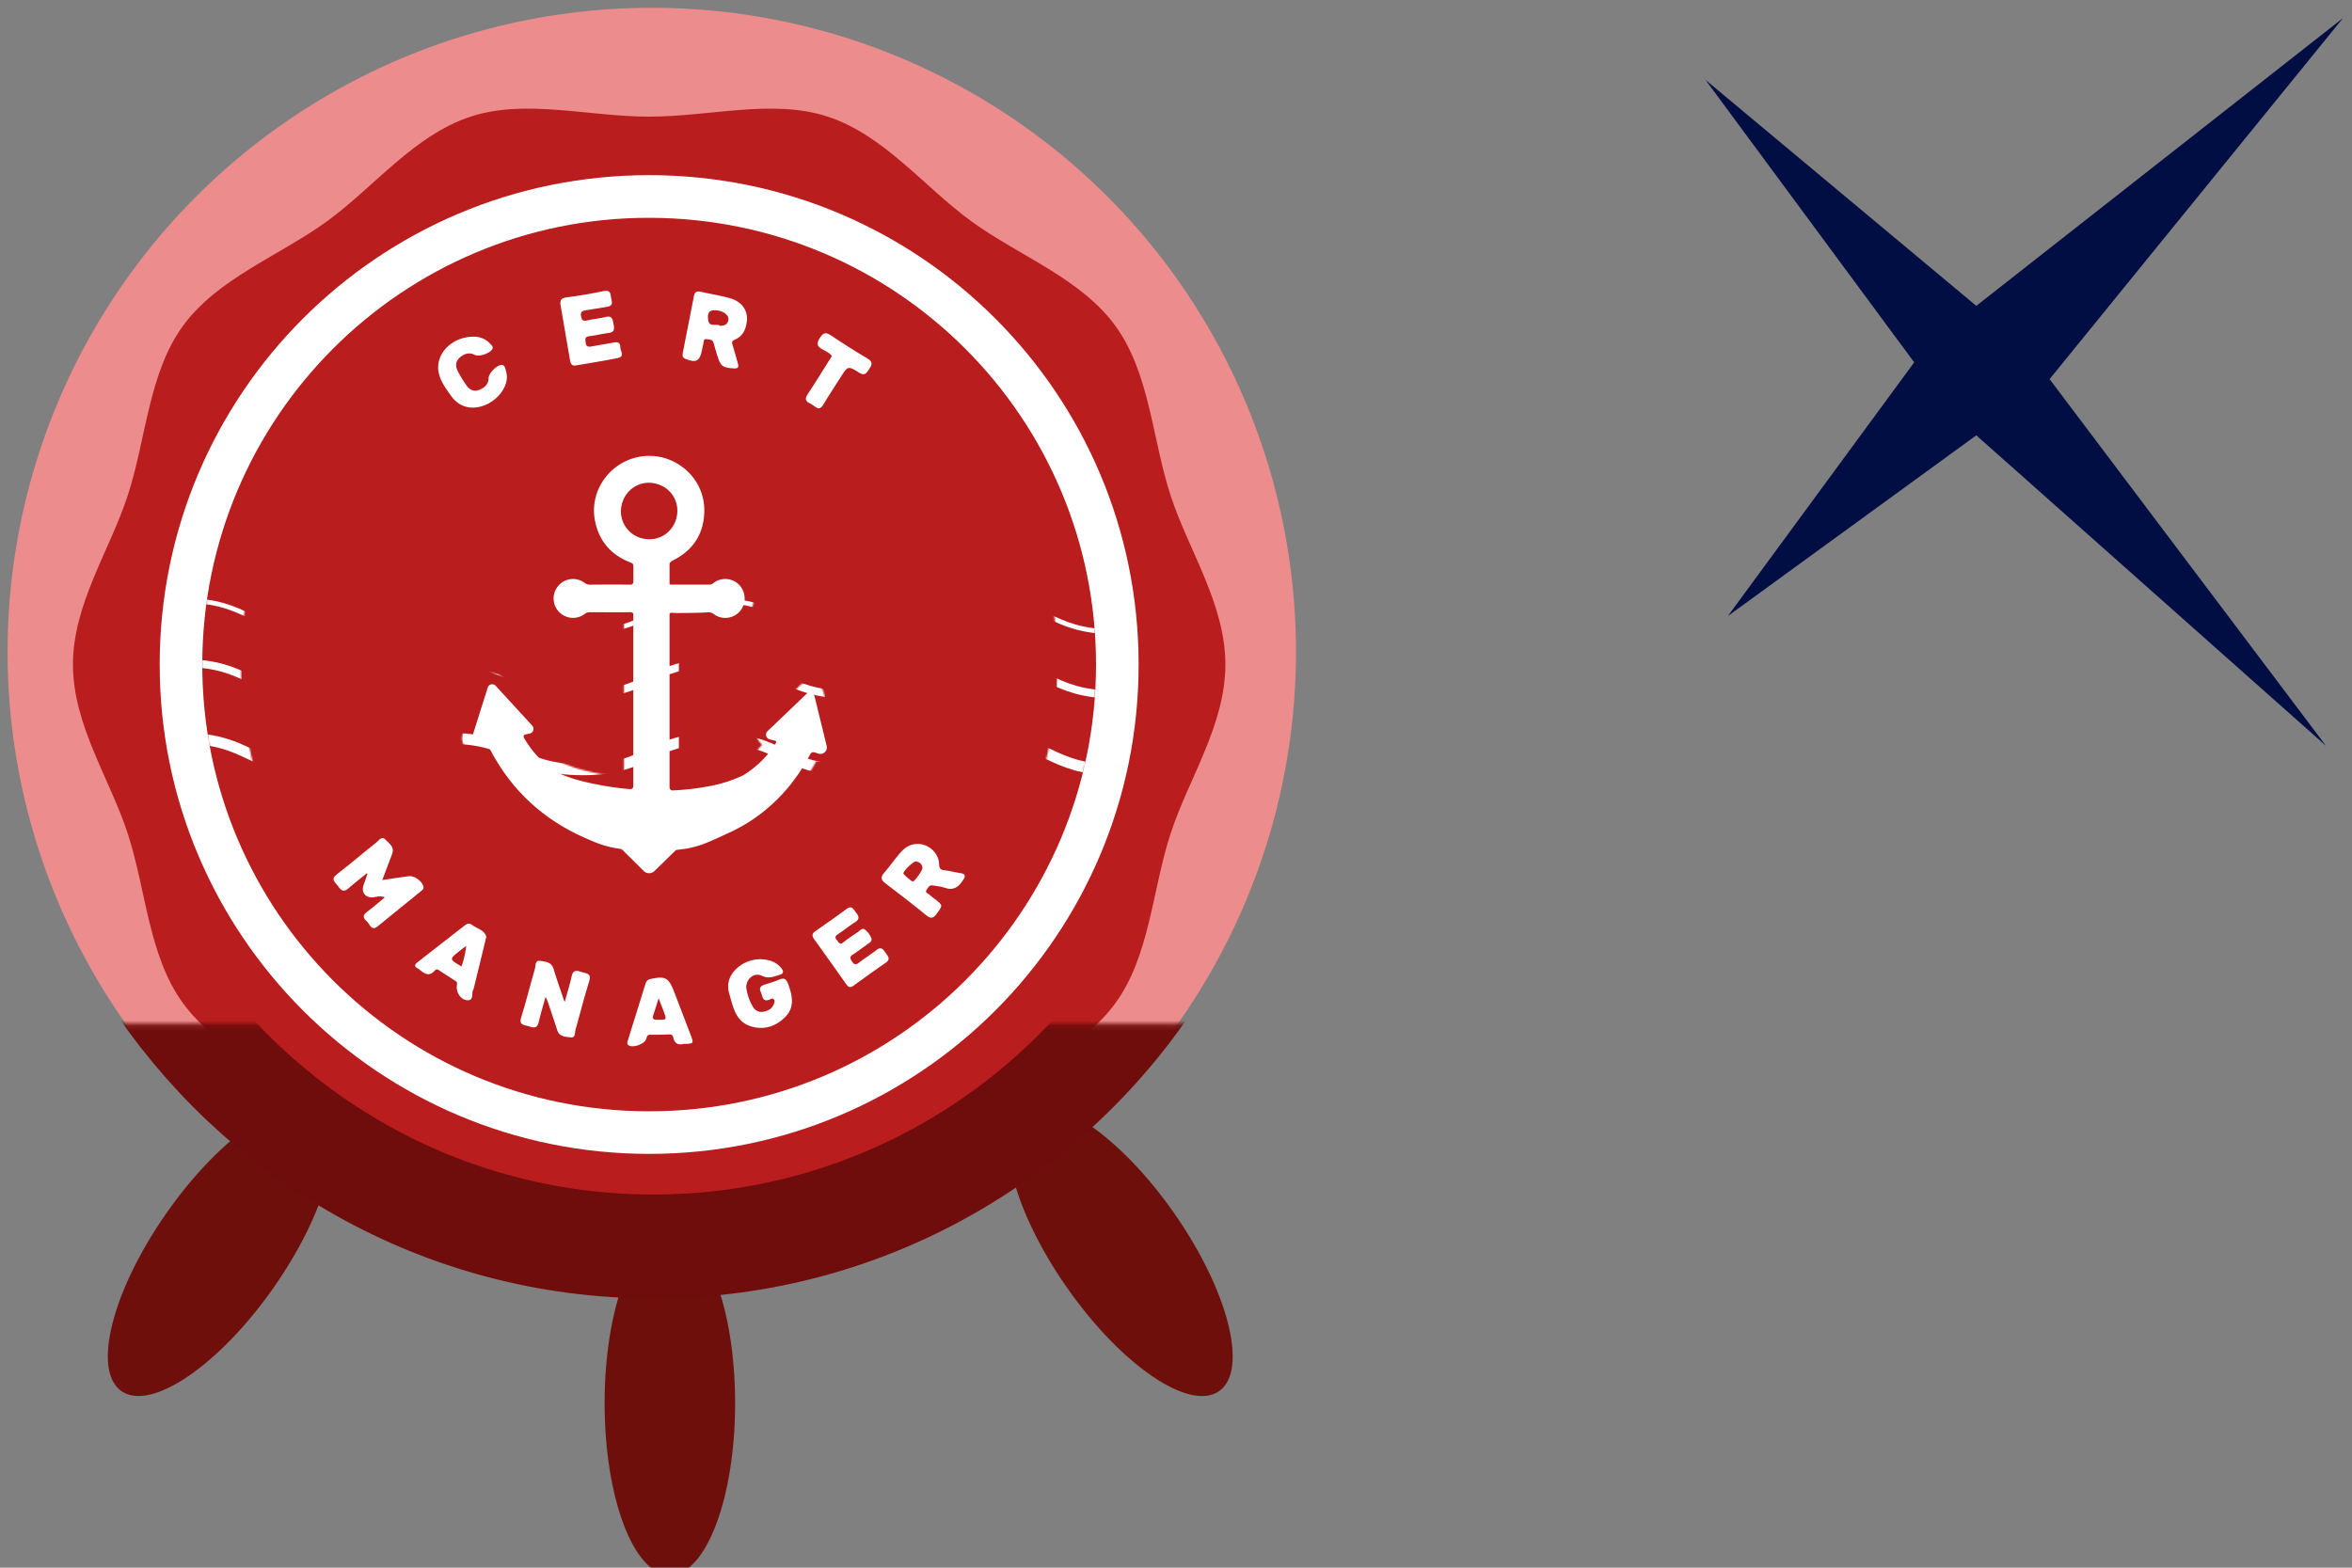 <?xml version="1.0" encoding="UTF-8"?>
<svg width="60" height="40" version="1.1" viewBox="0 0 60 40" xmlns="http://www.w3.org/2000/svg">
 <rect x="0" y="0" width="60" height="40" fill="#808080" stroke="none"/>
 <defs>
  <mask id="sxa" fill="#ffffff">
   <path d="m0 0h313.3v159.86h-313.3z" fill="#fff" fill-rule="evenodd"/>
  </mask>
  <mask id="sxb" x="598.71" y="183.45" width="593.98" height="570.22" maskUnits="userSpaceOnUse">
   <g filter="url(#sxc)">
    <path d="m895.7 183.45c-157.46 0-285.11 127.65-285.11 285.11s127.65 285.11 285.11 285.11 285.11-127.67 285.11-285.11-127.65-285.11-285.11-285.11zm-0.07 545.42c-143.81 0-260.21-116.46-260.24-260.27s116.71-260.6 260.61-260.34 260.14 116.74 260 260.5-116.58 260.15-260.37 260.11z"/>
    <path d="m875.36 590.92c-8.93-1.41-13.67-3.12-23.71-7.61-27.65-12.37-48.78-32.15-62.65-58.81l-1.22 0.27a9.26 9.26 0 0 1-2 0.22 9.37 9.37 0 0 1-7.53-3.83 9.26 9.26 0 0 1-1.37-8.35l2.27-7.19 7.85-25.13a9 9 0 0 1 15.27-3.39l23.26 25.35a9.07 9.07 0 0 1-1.47 13.55 61.2 61.2 0 0 0 14.52 14.56 88.71 88.71 0 0 0 16.26 5.65 181.32 181.32 0 0 0 24.73 4.4v-100.41h-21.52a18.49 18.49 0 0 1-11 3.64 18.23 18.23 0 0 1-13.57-6.08 18.48 18.48 0 0 1-0.11-24.5 18.19 18.19 0 0 1 13.63-6.26 18.53 18.53 0 0 1 11 3.6h21.58v-3.33c-13.35-5.77-21.78-16.34-24.44-30.68-3.84-20.59 9.26-41.09 29.86-46.67a41.23 41.23 0 0 1 10.74-1.44 41.8 41.8 0 0 1 28.72 11.66 39.94 39.94 0 0 1 12.4 29c0 16.35-7.65 29-22.12 36.74v4.68h18.63a18.88 18.88 0 0 1 11-3.6 18.09 18.09 0 0 1 13.56 6.13 18.49 18.49 0 0 1-0.18 24.79 18 18 0 0 1-13.36 5.88 18.81 18.81 0 0 1-11-3.54h-0.6c-5.05 0.3-10.2 0.34-15.19 0.39h-2.94v100.98a147 147 0 0 0 18.3-2.35 81.13 81.13 0 0 0 20-6.37 59.65 59.65 0 0 0 14.84-13.31 9 9 0 0 1-0.82-13.79l24.71-23.65a9.1 9.1 0 0 1 6.34-2.56 9.19 9.19 0 0 1 9 7c2.56 10.49 5.1 20.87 7.67 31.41a10.12 10.12 0 0 1-9.81 12.53 10.2 10.2 0 0 1-2.58-0.33c-12.36 22.51-30.55 39.73-52.75 49.88l-4.09 1.95c-11.35 5.24-17.89 8.25-29.89 9.57l-19.9 19.52zm20-233.29c-6.26 0-11.39 5.17-11.69 11.76a11.56 11.56 0 0 0 3 8.41 11.77 11.77 0 0 0 8.26 3.81h1.08c6.23 0 11.21-5 11.56-11.6s-4.55-11.86-11.41-12.39c-0.16 0.02-0.48 0.01-0.76 0.01z"/>
   </g>
  </mask>
  <filter id="sxc" x="598.71" y="183.45" width="593.98" height="570.22" color-interpolation-filters="sRGB" filterUnits="userSpaceOnUse">
   <feFlood flood-color="#fff" result="bg"/>
   <feBlend in="SourceGraphic" in2="bg"/>
  </filter>
 </defs>
 <mask id="a" fill="#ffffff">
  <path d="m0 0h313.3v159.86h-313.3z" fill="#fff" fill-rule="evenodd"/>
 </mask>
 <mask id="b" fill="#ffffff">
  <path d="m0 0h313.3v159.86h-313.3z" fill="#fff" fill-rule="evenodd"/>
 </mask>
 <g>
  <g transform="matrix(.087 0 0 .087 54.838 -43.976)">
   <path d="m56.695 510.77-107.53 84.402-79.398-66.275 61.189 82.843-54.627 74.395 72.837-52.987 102.53 91.046-81.039-107.53z" fill="#000e44" fill-rule="evenodd"/>
  </g>
  <ellipse cx="16.627" cy="16.633" rx="16.434" ry="16.434" fill="#ed8c8c" stop-color="#000000"/>
  <g transform="translate(40)">
   <g transform="translate(0,40)">
    <g id="sxd" transform="matrix(.04 0 0 .04 -59.268 -41.787)" data-name="Background wavy outline">
     <path d="m1263.2 468.56c0 38.68-23.69 73.14-35 108-11.74 36.17-13.24 77.89-35.15 108-22.13 30.41-61.49 44.63-91.9 66.76-30.11 21.91-55.68 55.08-91.84 66.83-34.9 11.33-74.93-0.11-113.6-0.11s-78.7 11.44-113.59 0.11c-36.17-11.75-61.74-44.92-91.85-66.83-30.41-22.13-69.77-36.35-91.9-66.76-21.91-30.1-23.41-71.82-35.15-108-11.33-34.9-35-69.36-35-108s23.69-73.14 35-108c11.74-36.17 13.24-77.89 35.15-108 22.13-30.4 61.49-44.63 91.9-66.75 30.11-21.91 55.68-55.09 91.85-66.83 34.89-11.33 74.92 0.1 113.59 0.1s78.7-11.43 113.59-0.1c36.17 11.74 61.74 44.92 91.85 66.83 30.41 22.12 69.77 36.35 91.9 66.75 21.91 30.11 23.41 71.83 35.15 108 11.31 34.86 35 69.33 35 108z" fill="#ba1d1d"/>
    </g>
    <g id="sxe" transform="matrix(.04 0 0 .04 -59.268 -41.787)">
     <g fill="none" mask="url(#sxb)" stroke="#fff" stroke-miterlimit="10">
      <path d="m598.71 427.68c42.43 0 42.43 20 84.85 20s42.43-20 84.86-20 42.42 20 84.85 20 42.42-20 84.85-20 42.43 20 84.85 20 42.43-20 84.86-20 42.43 20 84.86 20" stroke-width="3"/>
      <path d="m598.71 467.68c42.43 0 42.43 20 84.85 20s42.43-20 84.86-20 42.42 20 84.85 20 42.42-20 84.85-20 42.43 20 84.85 20 42.43-20 84.86-20 42.43 20 84.86 20" stroke-width="5"/>
      <path d="m598.71 515.68c42.43 0 42.43 20 84.85 20s42.43-20 84.86-20 42.42 20 84.85 20 42.42-20 84.85-20 42.43 20 84.85 20 42.43-20 84.86-20 42.43 20 84.86 20" stroke-width="7"/>
     </g>
    </g>
    <g id="sxf" transform="matrix(.04 0 0 .04 -59.268 -41.787)">
     <g mask="url(#mask-2)">
      <g id="sxg" data-name="Text and detail">
       <path id="sxh" class="cls-7" d="m895.7 156.4c-172.4 0-312.16 139.76-312.16 312.16s139.76 312.16 312.16 312.16 312.16-139.72 312.16-312.16-139.76-312.16-312.16-312.16zm-0.08 597.16c-157.44 0-284.89-127.51-284.92-284.95 0-157.61 127.78-285.3 285.33-285s284.81 127.8 284.67 285.22-127.64 284.78-285.08 284.73z" fill="#fff"/>
       <g id="sxi" fill="#fff">
        <path class="cls-7" d="m751.7 610c-1-3.45-5.75-6.88-9.44-6.42-5.24 0.67-10.46 1.54-16.76 2.48 2.32-6.15 4.28-11.4 6.28-16.65 1.73-4.56-2-6.77-4.34-9.21s-4.17 0.64-5.76 1.9c-8.47 6.71-16.68 13.75-25.23 20.35-4.06 3.13-1 4.95 0.64 7.2s3.31 4.78 6.66 1.83c3.86-3.39 7.94-6.54 12-9.83 0.15 0.38 0.29 0.56 0.25 0.68-0.8 2.32-1.67 4.62-2.45 6.95-1.63 4.92 1.52 8.51 6.69 7.7 2.15-0.34 4.34-1 6.9 0.1-4.16 3.41-7.77 6.61-11.63 9.46-3.17 2.34-1.65 4.25 0.26 6s2.71 6.31 6.8 3q13.79-11.12 27.49-22.31c0.94-0.77 2.15-1.49 1.64-3.23z"/>
        <path class="cls-7" d="m918.85 273.61c6.54 2.7 9.13 1.46 10.48-5.3 0.3-1.47 0.57-2.93 0.93-4.38 0.29-1.18 0-3.17 1.81-2.92s4.13-0.12 4.79 2.58 1.48 5.09 2.22 7.63c2.08 7 3.51 8.09 10.64 8.46 2.68 0.14 3.28-0.77 2.57-3.16-1.12-3.81-2.09-7.67-3.28-11.46-0.55-1.73-1-2.75 1.37-3.74 5.78-2.44 7.34-7.68 7.75-13.07 0-6.66-4-11.53-11.48-13.53-6.08-1.62-12.32-2.63-18.48-4-2.3-0.5-3.45 0.43-3.88 2.63-2.36 12-4.76 24.08-7.09 36.14-0.31 1.63-0.54 3.22 1.65 4.12zm17.54-31c5.05-0.51 9.92 2.41 9.87 5.4s-1.8 4.44-5.19 4.53c-2.09-1.76-6.94 1.1-7.65-3.37-0.3-1.89-1-6.11 2.97-6.52z"/>
        <path class="cls-7" d="m853 664.82c-2.84-0.93-5.74-2.1-6.74 2.62-1.09 5.19-2.75 10.25-4.47 16.5-2.63-7.82-5.07-14.52-7.1-21.34-1.33-4.46-5.15-4.42-8.37-5-3.55-0.58-2.91 3-3.47 5-3 10.36-5.58 20.86-8.8 31.16-1.58 5.08 2.17 4.62 4.67 5.49 2.66 0.91 5.47 2 6.48-2.4 1.21-5.27 2.82-10.45 4.45-16.34 0.67 1.54 1.13 2.42 1.44 3.34 2 6 4.09 11.93 6 17.94 1.37 4.44 5.37 4.17 8.56 4.61s2.53-3 3.06-4.81c3-10.38 5.53-20.89 8.8-31.17 1.49-4.98-1.96-4.76-4.51-5.6z"/>
        <path class="cls-7" d="m1093.9 601.57c-3.28-0.47-6.51-1.44-9.8-1.75-2.71-0.25-3.39-1.19-3.48-4-0.22-7-6.55-12.74-13.44-12.82-4.73-0.13-8.35 2.24-11.25 5.56-3.61 4.13-6.71 8.7-10.33 12.82-2.46 2.81-2.15 4.55 0.78 6.76 8.76 6.62 17.45 13.35 25.94 20.3 3 2.4 4.51 2.15 6.72-0.86 4-5.45 4.16-5.32-1.23-9.5-1.18-0.92-2.42-1.78-3.5-2.81-0.83-0.79-2.89-1.11-1.73-2.91 0.94-1.45 1.75-3.35 4.16-2.86s5 0.56 7.33 1.41c5.37 2 8.71-0.09 11.63-4.54 1.93-2.89 2.03-4.26-1.8-4.8zm-30 5.43c-0.75 0.06-6.13-4.56-6.08-5.23 0.13-1.76 6.28-7.65 8-7.65 2.31 0.46 4 1.61 4.19 4.15 0.11 1.55-4.97 8.63-6.11 8.73z"/>
        <path class="cls-7" d="m845.26 274.6c0.35 2 1 3.6 3.49 3.21 9-1.56 18.06-2.91 27-4.77 4.72-1 1.47-4.56 1.52-7 0.05-2.61-1.37-3.4-3.93-2.9-4.89 0.95-9.85 1.6-14.74 2.57-2.54 0.5-3.21-0.66-3.45-2.83-0.21-1.93-0.49-3.43 2.3-3.74 4.13-0.44 8.17-1.61 12.3-2.05 4.47-0.48 3.65-3.29 3.17-6.13s-1.08-5.17-5-4.09c-3.67 1-7.56 1.16-11.26 2.09-2.6 0.66-3.87 0.5-4.41-2.54-0.59-3.28 1.23-3.55 3.55-3.9 4.11-0.61 8.2-1.4 12.31-2 2.63-0.4 4.65-1.13 3.59-4.44-0.85-2.66 0.36-6.86-5.13-5.72-7.81 1.63-15.68 3-23.58 4-3.78 0.48-4.3 2.17-3.74 5.31 2.03 11.67 4.02 23.33 6.01 34.93z"/>
        <path class="cls-7" d="m978.68 669.54a88.5 88.5 0 0 1-8.92 3.07c-2.51 0.8-4.32 1.82-2.82 5 1.19 2.46 0.87 6.55 5.62 4.65 0.87-0.35 1.8-1.17 2.65-0.11s0.29 2.32-0.13 3.32c-1.22 2.87-3.78 4.1-6.65 4.6s-5.24-0.87-6.67-3.37a32.79 32.79 0 0 1-4-11.2c-0.93-5.83 4.62-10.93 9.91-8.38 4.36 2.1 7.64 0.42 11.34-0.66 2.53-0.74 2.54-2.25 1.08-4.09-3.38-4.26-8-5.61-13.24-5.83a22.68 22.68 0 0 0-15 5.6c-5 4.48-7 10.16-5 16.65 2.53 8.49 4 18 14.56 20.8 8.1 2.13 15.24-0.38 21-6.12 6.23-6.24 4.72-13.51 2-20.92-1.19-3.16-2.35-4.5-5.73-3.01z"/>
        <path class="cls-7" d="m1040.7 650.65c-3.66 2.86-7.64 5.31-11.31 8.17-2 1.56-3 1.07-4.29-0.81s-1.69-3 0.46-4.41c3.33-2.19 6.52-4.59 9.76-6.91 1.06-0.76 2.34-1.38 2.22-3.22a13.54 13.54 0 0 0-4.19-5.8c-1.86-1.31-3.3 0.69-4.75 1.69-3 2.08-6.14 4-8.94 6.34-2.33 1.94-3 0.17-4.15-1.21-1.38-1.61-1.4-2.61 0.53-3.87 3.75-2.45 7.22-5.33 11-7.71 3.1-1.94 2.44-3.82 0.62-6.06-1.61-2-2.59-5-6.15-2.3-6.52 4.86-13.22 9.49-19.89 14.17-2.1 1.47-2.19 2.93-0.72 5 6.9 9.57 13.71 19.2 20.54 28.83 1.24 1.74 2.45 2.43 4.5 0.94q10.26-7.5 20.69-14.75c3.27-2.27 1.29-4.16-0.11-6.21s-2.73-4.31-5.82-1.88z"/>
        <path class="cls-7" d="m782.4 634.42c-1.4-1-2.88-0.53-4.14 0.45q-15.18 11.8-30.33 23.64c-1.33 1-2.32 2.47-0.4 3.54 3.54 2 6.78 7 11.49 1.72a1.59 1.59 0 0 1 2.18-0.47c3.76 2.46 7.55 4.87 11.3 7.33 1 0.68 0.67 1.74 0.55 2.72-0.53 4.29 2.44 9.12 6.71 9.35 4.46 0.23 2.36-4.48 3.76-6.69a3 3 0 0 0 0.34-0.94c2.6-10.65 5.2-21.31 8-32.85-1.12-4.32-6.07-5.22-9.46-7.8zm-6.4 26.72c-7.81-4.59-7.81-4.59-1.47-9.65 1.28-1 2.6-2 4.48-3.44a56.33 56.33 0 0 1-3.01 13.09z"/>
        <path class="cls-7" d="m769.49 297.35c5 6.94 12.68 9 20.82 6 8.46-3.06 15-11.32 14.66-18.87a20.55 20.55 0 0 0-1.24-5.29 2.11 2.11 0 0 0-2.13-1.73c-2.9 0-8.23 5.19-8.27 8.3-0.05 4.19-2.73 6.29-6.08 7.63-3.17 1.26-6 0-7.87-2.63a73.14 73.14 0 0 1-5.94-9.75c-1.4-2.87-1.14-6 1.47-8.23s5.84-3.74 9.55-1.71c2.6 1.43 9.61-1 11.1-3.53 1-1.62-0.28-2.53-1.09-3.43a13.88 13.88 0 0 0-10.8-4.68c-13.38 0.05-23.81 10.35-22.4 21.61 0.8 6.34 4.73 11.34 8.22 16.31z"/>
        <path class="cls-7" d="m911.56 677.13c-3.39-8.82-5.72-10-14.79-8a3.88 3.88 0 0 0-3.27 2.63q-5.7 18.24-11.36 36.54c-0.33 1.07-0.81 2.33 0.47 3.17 2.73 1.8 9.9-0.72 11.13-3.89 0.51-1.32 0.52-2.93 2.71-2.89 4 0.08 8 0 12-0.19 1.42-0.06 2.3 0.48 2.55 1.76 0.77 4 3.17 5.18 6.48 4.32 6.77-0.17 6.8-0.19 4.58-6q-5.24-13.76-10.5-27.45zm-10.56 18.07c-3 0-3.44-0.84-2.54-3.39 1.09-3.12 2-6.3 3.27-10.36 1.33 3.4 2.31 5.85 3.24 8.31 2.08 5.57 2.03 5.38-3.97 5.44z"/>
        <path class="cls-7" d="m999.44 302.68c2.34 1.28 4.57 4.69 7.27 0.18 3.57-6 7.44-11.79 11.16-17.68 4.48-7.08 4.6-7.29 11.8-2.76 3.83 2.42 4.84-0.19 6.45-2.52 1.72-2.5 2.4-4.41-1-6.41q-12-7.15-23.55-14.92c-3.27-2.18-4.89-1.6-7 1.64-2.34 3.57-1.86 5.47 1.76 7.39 2.1 1.11 4.45 2.13 5.9 4.21-0.74 1.19-1.34 2.19-2 3.17-4.53 7.16-8.93 14.4-13.62 21.45-2.52 3.88 0.39 4.91 2.83 6.25z"/>
       </g>
       <g id="sxj" data-name="New Anchor">
        <path class="cls-7" d="m1008.9 520.42c-2.57-10.54-5.11-20.92-7.68-31.42a3.2 3.2 0 0 0-5.33-1.56l-24.72 23.66a3.06 3.06 0 0 0 1.26 5.14c0.92 0.26 1.82 0.51 2.74 0.7 2 0.43 1.8 1.1 0.87 2.51a65.59 65.59 0 0 1-20 19.58l-0.2 0.12a86.78 86.78 0 0 1-21.7 7 159.35 159.35 0 0 1-23.53 2.72 1.84 1.84 0 0 1-1.9-1.87v-110.38a1.08 1.08 0 0 1 1.08-1.08c1 0 2.22 0.2 5.15 0.17 5.76-0.06 11.76-0.06 17.54-0.4 1.88-0.11 2.93-0.05 4.13 0.85a12.35 12.35 0 0 0 16.71-1.29 12.52 12.52 0 0 0 0.11-16.76 12.3 12.3 0 0 0-16.66-1.58 4.07 4.07 0 0 1-2.53 1.08q-12.08-0.06-24.14 0a1.9 1.9 0 0 1-1.39-0.37v-12.62a1.8 1.8 0 0 1 0.42-1.18 6.42 6.42 0 0 1 2-1.41c13-6.6 19.74-17.44 19.75-31.87 0-22.83-22.27-39.44-44.29-33.46-17.46 4.74-28.8 22.08-25.51 39.77 2.42 13 10.07 22.1 22.51 26.92a6.59 6.59 0 0 1 1.33 0.66 1.8 1.8 0 0 1 0.71 1.47v10.32a1.78 1.78 0 0 1-1.8 1.78c-8.65-0.1-17.31-0.06-26 0a5.53 5.53 0 0 1-3.31-1.12 12.24 12.24 0 0 0-16.62 1.7 12.37 12.37 0 0 0 16.73 18.07 5.08 5.08 0 0 1 3.3-1.08c8.39 0 16.79 0.12 25.18 0a3.19 3.19 0 0 1 2.17 0.46 1 1 0 0 1 0.31 0.76v109.81a1.85 1.85 0 0 1-2 1.84 192.44 192.44 0 0 1-30.22-5 92.79 92.79 0 0 1-17.68-6.21 1.56 1.56 0 0 1-0.28-0.16 66.87 66.87 0 0 1-19.54-21.38 1.38 1.38 0 0 1 1-2.16l2.65-0.54a3.08 3.08 0 0 0 1.6-5.08l-23.26-25.35a3 3 0 0 0-5.13 1.14c-3.44 10.89-6.79 21.53-10.19 32.32a3.35 3.35 0 0 0 3.94 4.28l1.8-0.41a5.12 5.12 0 0 1 5.69 2.64c13.38 26 33.5 44.81 60.12 56.7 10.4 4.65 14.52 6 23.5 7.37a1.78 1.78 0 0 1 1 0.51l13.67 13.55a4.91 4.91 0 0 0 6.85 0l13.28-13a1.88 1.88 0 0 1 1.12-0.52c13.3-1.25 19.23-4.54 33.54-11.09 22.15-10.13 39.74-27.76 51.06-49.32 1-1.92 1.88-2.15 3.58-1.58 0.65 0.22 1.31 0.43 2 0.63a4.12 4.12 0 0 0 5.21-4.98zm-114.1-131.83a17.72 17.72 0 0 1-17.08-18.49c0.48-10.46 9.18-18.18 19-17.43 10.34 0.8 17.46 9.11 16.94 18.69-0.56 10.42-9.1 17.96-18.86 17.23z" fill="#fff"/>
       </g>
      </g>
     </g>
    </g>
   </g>
  </g>
  <g transform="matrix(.151 0 0 .151 -6.198 -20.881)" fill="none" fill-rule="evenodd">
   <g transform="matrix(.929 0 0 -.929 9.272 454.16)">
    <g transform="matrix(.945 0 0 .945 8.696 2.702)" fill="#6f0f0c" mask="url(#sxa)">
     <path transform="rotate(35 137.93 151.55)" d="m203.46 95.688c6.936 0 12.559-14.809 12.559-33.077 0-18.268-5.623-33.077-12.559-33.077s-12.559 14.809-12.559 33.077c0 18.268 5.623 33.077 12.559 33.077z"/>
     <path transform="matrix(-.819 .574 .574 .819 58.085 47.705)" d="m30.142 95.688c6.936 0 12.559-14.809 12.559-33.077 0-18.268-5.623-33.077-12.559-33.077-6.936 0-12.559 14.809-12.559 33.077 0 18.268 5.623 33.077 12.559 33.077z"/>
     <path transform="matrix(-1 0 0 1 272.63 53.671)" d="m116.73 66.275c6.936 0 12.559-14.809 12.559-33.077 0-18.268-5.623-33.077-12.559-33.077-6.936 0-12.559 14.809-12.559 33.077 0 18.268 5.623 33.077 12.559 33.077z"/>
    </g>
    <path transform="matrix(.945 0 0 .945 8.696 2.702)" d="m251.47 173.1c-20.23-33.61-56.89-56.068-98.756-56.068-40.721 0-76.516 21.246-97.059 53.335" mask="url(#sxa)" stroke="#6f0c0c" stroke-width="20"/>
   </g>
  </g>
 </g>
</svg>

